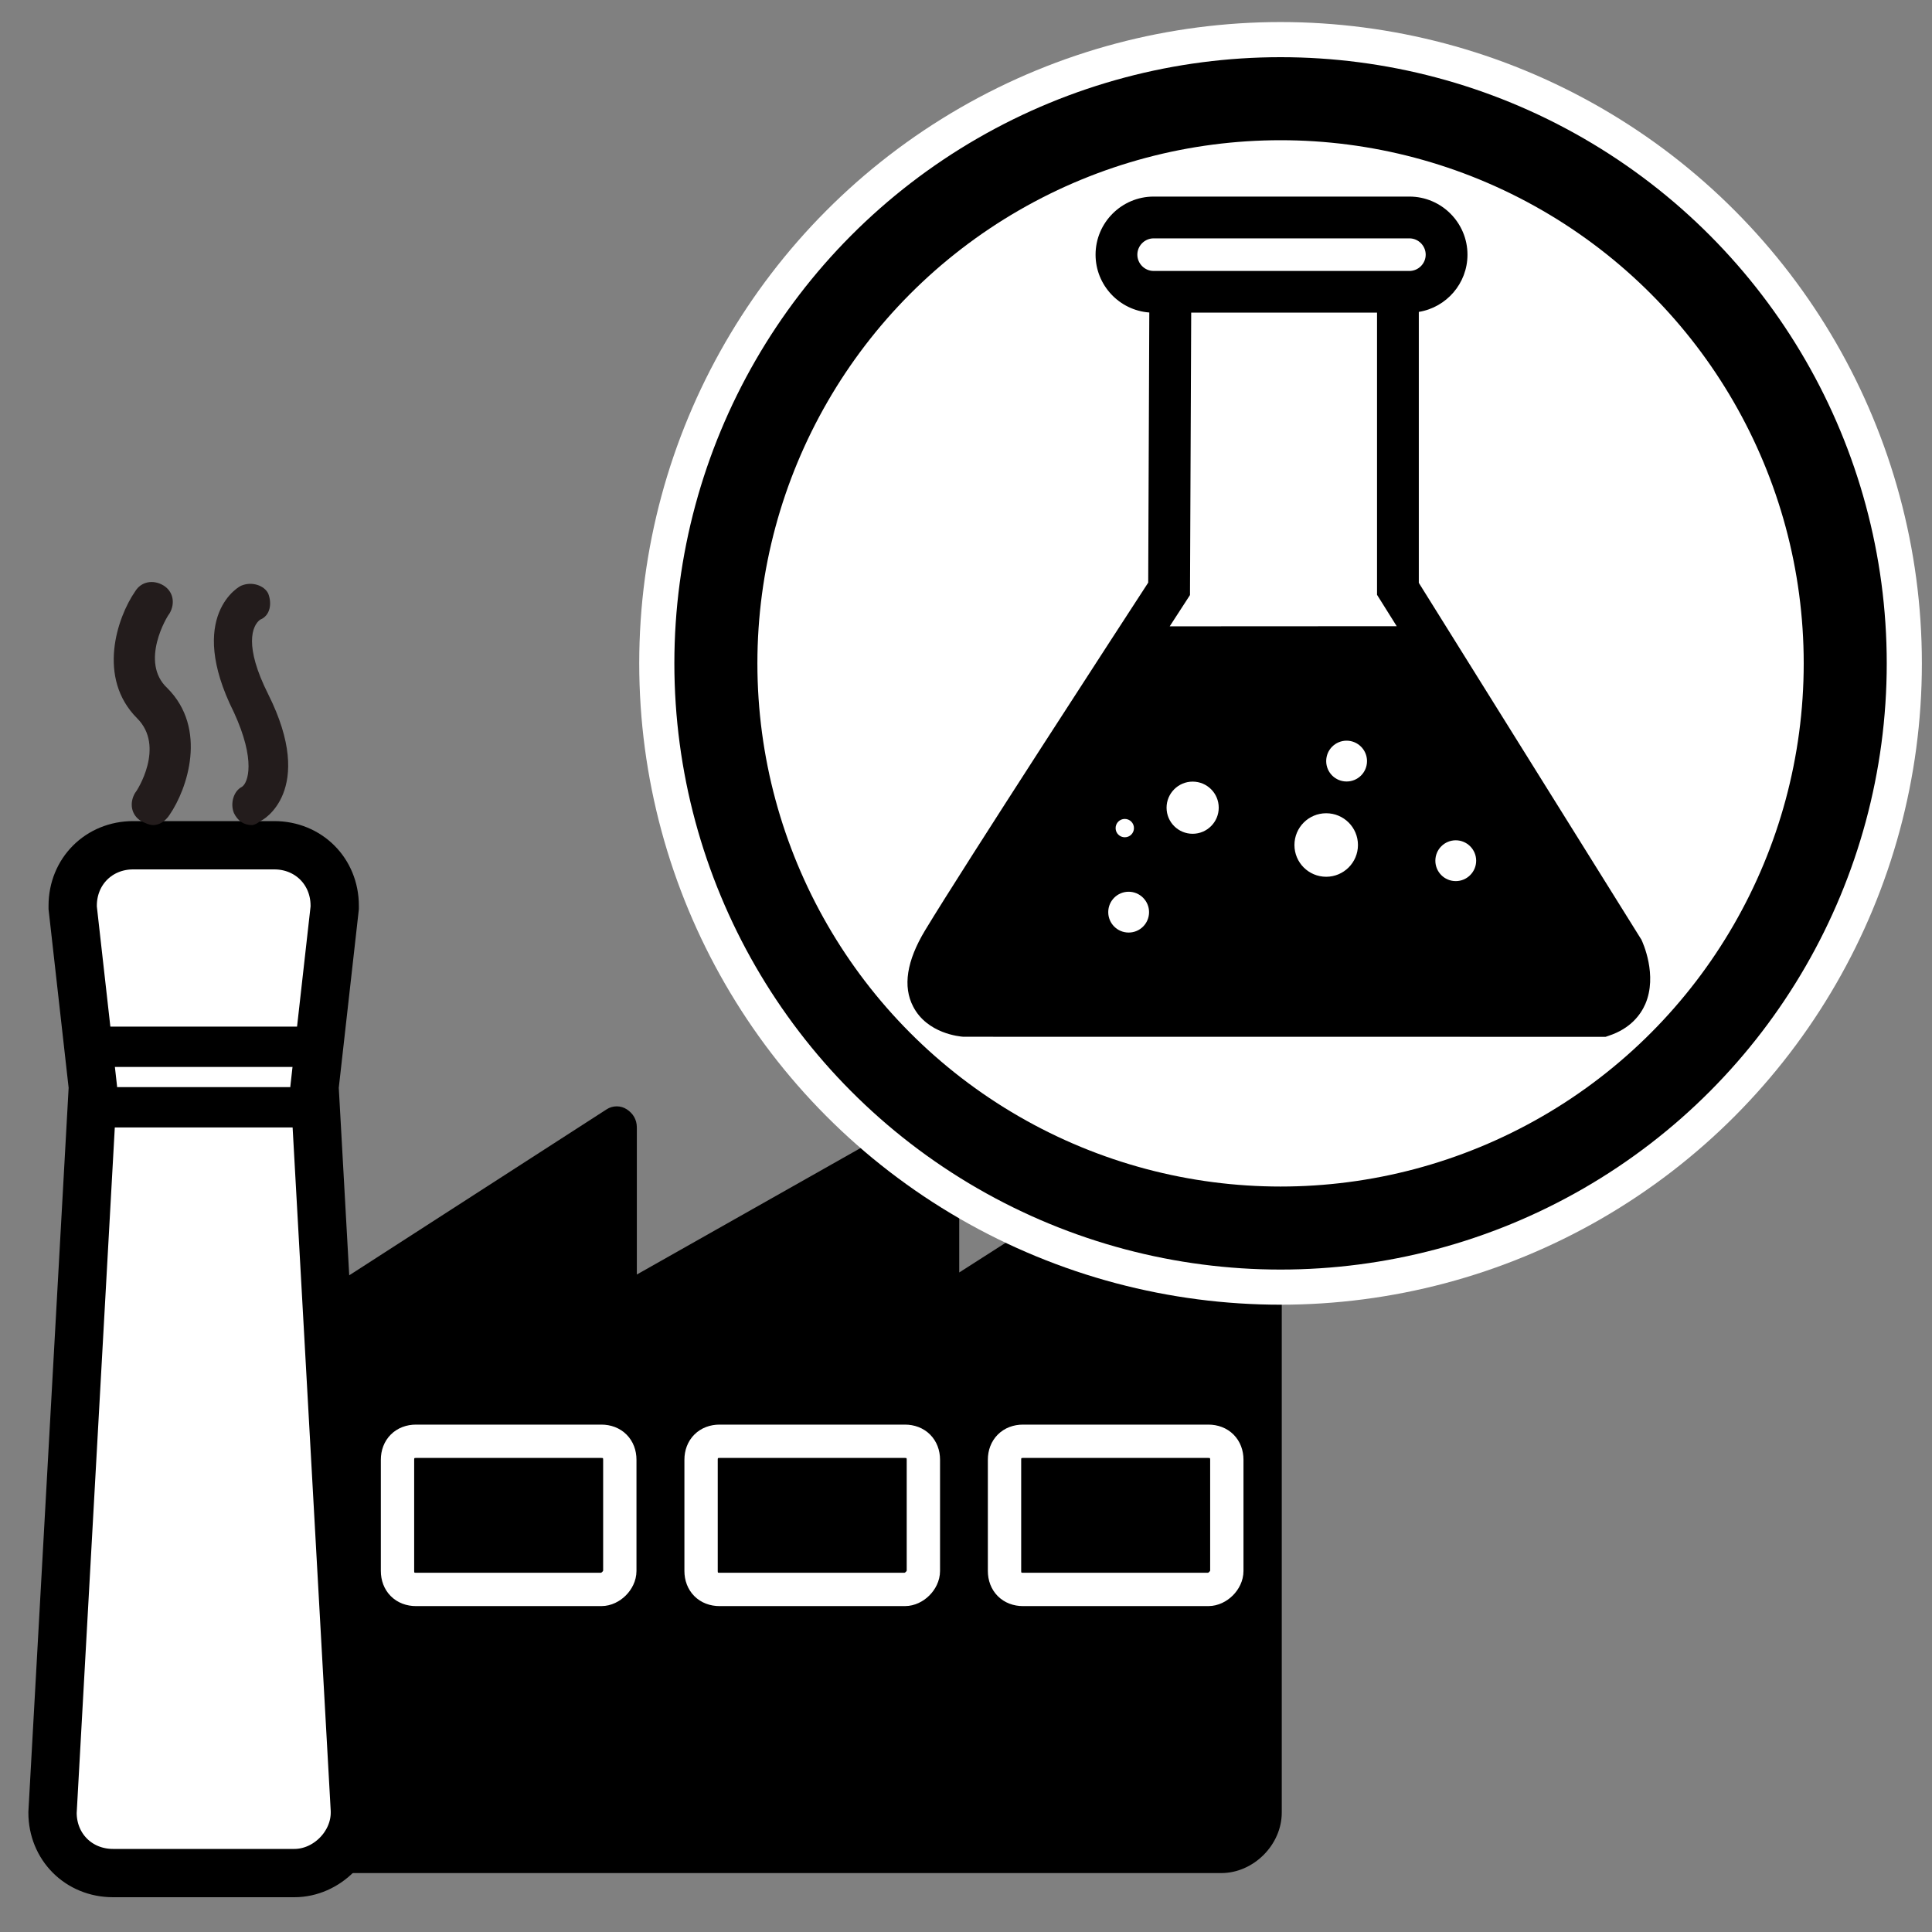 <?xml version="1.0" encoding="UTF-8" standalone="no"?>
<svg
   viewBox="0 0 16 16"
   x="0px"
   y="0px"
   version="1.1"
   id="svg5"
   sodipodi:docname="dv-industry_tech.svg"
   width="16"
   height="16"
   inkscape:version="1.4.2 (f4327f4, 2025-05-13)"
   xmlns:inkscape="http://www.inkscape.org/namespaces/inkscape"
   xmlns:sodipodi="http://sodipodi.sourceforge.net/DTD/sodipodi-0.dtd"
   xmlns="http://www.w3.org/2000/svg"
   xmlns:svg="http://www.w3.org/2000/svg"
   xmlns:rdf="http://www.w3.org/1999/02/22-rdf-syntax-ns#"
   xmlns:cc="http://creativecommons.org/ns#"
   xmlns:dc="http://purl.org/dc/elements/1.1/">
  <rect x="0" y="0" width="16" height="16" fill="#808080" stroke="none"/>
  <defs
     id="defs5">
    <linearGradient
       id="swatch7"
       inkscape:swatch="solid">
      <stop
         style="stop-color:#ffffff;stop-opacity:1;"
         offset="0"
         id="stop7" />
    </linearGradient>
  </defs>
  <sodipodi:namedview
     id="namedview5"
     pagecolor="#ffffff"
     bordercolor="#000000"
     borderopacity="0.25"
     inkscape:showpageshadow="2"
     inkscape:pageopacity="0.0"
     inkscape:pagecheckerboard="0"
     inkscape:deskcolor="#d1d1d1"
     inkscape:zoom="45.254834"
     inkscape:cx="9.1813396"
     inkscape:cy="8.783592"
     inkscape:window-width="1920"
     inkscape:window-height="1009"
     inkscape:window-x="2872"
     inkscape:window-y="-8"
     inkscape:window-maximized="1"
     inkscape:current-layer="svg5"
     showguides="true" />
  <title
     id="title1">glyph</title>
  <path
     d="m 10.448,15.011 c 0,0.184 -0.15,0.334 -0.334,0.334 H 2.771 c -0.184,0 -0.334,-0.15 -0.334,-0.334 v -3.838 c 0,-0.184 0.15,-0.334 0.334,-0.334 l 2.336,-1.502 v 1.502 l 2.67,-1.502 V 10.839 L 10.115,9.337 c 0.184,0 0.334,0.15 0.334,0.334 z"
     fill="#e96a60"
     id="path1"
     style="fill:none;fill-opacity:1;stroke-width:0.013" />
  <path
     d="M 10.115,15.512 H 2.771 c -0.284,0 -0.141,-0.202 -0.157,-0.485 -0.173,-1.475 -0.292,-3.149 0.107,-4.355 l 2.303,-1.485 c 0.05,-0.033 0.117,-0.033 0.167,0 0.05,0.033 0.083,0.083 0.083,0.15 v 1.218 l 2.42,-1.368 c 0.05,-0.033 0.117,-0.033 0.167,0 0.05,0.033 0.083,0.083 0.083,0.15 V 10.538 L 10.031,9.203 c 0.033,-0.017 0.05,-0.033 0.083,-0.033 0.284,0 0.501,0.217 0.501,0.501 v 5.34 c 0,0.267 -0.234,0.501 -0.501,0.501 z"
     fill="#231c1c"
     id="path2"
     style="fill:#000000;fill-opacity:1;stroke-width:0.013"
     sodipodi:nodetypes="csscccsccssccssssc" />
  <path
     d="m 2.771,15.011 c 0,0.184 -0.15,0.334 -0.334,0.334 h -1.502 c -0.184,0 -0.334,-0.15 -0.334,-0.334 L 0.936,9.003 0.769,7.501 c 0,-0.184 0.15,-0.334 0.334,-0.334 h 1.168 c 0.184,0 0.334,0.15 0.334,0.334 l -0.167,1.502 z"
     fill="#e96a60"
     id="path3"
     style="fill:none;fill-opacity:1;stroke-width:0.013" />
  <path
     d="m 2.438,15.512 h -1.502 c -0.284,0 -0.501,-0.217 -0.501,-0.501 L 0.769,9.003 0.602,7.518 v -0.017 c 0,-0.284 0.217,-0.501 0.501,-0.501 h 1.168 c 0.284,0 0.501,0.217 0.501,0.501 v 0.017 l -0.167,1.485 0.334,5.991 v 0.017 c 0,0.267 -0.234,0.501 -0.501,0.501 z"
     fill="#231c1c"
     id="path4"
     style="stroke-width:0.4;fill:#ffffff;fill-opacity:1;stroke:#000000;stroke-opacity:1;stroke-dasharray:none"
     sodipodi:nodetypes="sscccsssscccss" />
  <path
     d="M 0.67,9.003 H 2.703 V 9.337 H 0.67 Z m 0,-0.501 H 2.703 V 8.836 H 0.67 Z"
     fill="#231c1c"
     id="path5"
     style="fill:#000000;fill-opacity:1;stroke-width:0.015;stroke-dasharray:none" />
  <path
     d="m 1.269,6.833 c -0.033,0 -0.067,-0.017 -0.1,-0.033 -0.083,-0.05 -0.1,-0.15 -0.05,-0.234 0.017,-0.017 0.25,-0.384 0.017,-0.617 -0.334,-0.334 -0.167,-0.834 -0.017,-1.051 0.05,-0.083 0.15,-0.1 0.234,-0.05 0.083,0.05 0.1,0.15 0.05,0.234 -0.017,0.017 -0.25,0.401 -0.017,0.617 0.334,0.334 0.167,0.834 0.017,1.051 -0.033,0.05 -0.083,0.083 -0.134,0.083 z"
     fill="#231c1c"
     id="path12"
     style="stroke-width:0.013" />
  <path
     d="m 2.087,6.833 c -0.067,0 -0.117,-0.033 -0.15,-0.1 -0.033,-0.083 0,-0.184 0.067,-0.217 0.05,-0.033 0.117,-0.217 -0.067,-0.617 -0.401,-0.801 0.05,-1.051 0.067,-1.051 0.083,-0.033 0.184,0 0.217,0.067 0.033,0.083 0.017,0.184 -0.067,0.217 -0.067,0.05 -0.134,0.217 0.067,0.617 0.401,0.801 -0.05,1.051 -0.067,1.051 -0.017,0.017 -0.05,0.033 -0.067,0.033 z"
     fill="#231c1c"
     id="path13"
     style="stroke-width:0.013" />
  <path
     d="M 4.98,13.163 H 3.445 c -0.092,0 -0.153,-0.061 -0.153,-0.153 v -0.921 c 0,-0.092 0.061,-0.153 0.153,-0.153 h 1.535 c 0.092,0 0.153,0.061 0.153,0.153 v 0.921 c 0,0.077 -0.077,0.153 -0.153,0.153 z"
     fill="#231c1c"
     id="path7"
     style="fill:#000000;fill-opacity:1;stroke:#ffffff;stroke-width:0.276;stroke-dasharray:none;stroke-opacity:1"
     sodipodi:nodetypes="csssssssc" />
  <path
     d="M 7.494,13.163 H 5.959 c -0.092,0 -0.153,-0.061 -0.153,-0.153 v -0.921 c 0,-0.092 0.061,-0.153 0.153,-0.153 h 1.535 c 0.092,0 0.153,0.061 0.153,0.153 v 0.921 c 0,0.077 -0.077,0.153 -0.153,0.153 z"
     fill="#231c1c"
     id="path9"
     style="fill:#000000;fill-opacity:1;stroke:#ffffff;stroke-width:0.276;stroke-dasharray:none;stroke-opacity:1"
     sodipodi:nodetypes="csssssssc" />
  <path
     d="M 10.007,13.163 H 8.472 c -0.092,0 -0.153,-0.061 -0.153,-0.153 v -0.921 c 0,-0.092 0.061,-0.153 0.153,-0.153 h 1.535 c 0.092,0 0.153,0.061 0.153,0.153 v 0.921 c 0,0.077 -0.077,0.153 -0.153,0.153 z"
     fill="#231c1c"
     id="path11"
     style="fill:#000000;fill-opacity:1;stroke:#ffffff;stroke-width:0.276;stroke-dasharray:none;stroke-opacity:1"
     sodipodi:nodetypes="csssssssc" />
  <g
     id="g2"
     transform="matrix(1.2,0,0,1.2,-2.919,-0.235)">
    <circle
       style="fill:#ffffff;fill-opacity:1;stroke:#ffffff;stroke-width:1.006;stroke-dasharray:none;stroke-opacity:1"
       id="path2-4"
       cx="11.27"
       cy="4.774"
       r="3.923" />
    <circle
       style="fill:none;stroke:#000000;stroke-width:0.573"
       id="path2-5"
       cx="11.27"
       cy="4.774"
       r="3.897" />
  </g>
  <path
     d="M 13.591,7.778 11.75,4.827 V 2.583 c 0.228,-0.037 0.403,-0.235 0.403,-0.474 0,-0.265 -0.216,-0.481 -0.481,-0.481 H 9.554 c -0.265,0 -0.481,0.216 -0.481,0.481 0,0.253 0.197,0.461 0.445,0.479 l -0.009,2.237 c -0.214,0.329 -1.52,2.337 -1.848,2.88 -0.152,0.252 -0.186,0.465 -0.098,0.632 0.116,0.223 0.385,0.247 0.415,0.249 l 5.319,5.667e-4 0.026,-0.009 c 0.182,-0.06 0.265,-0.176 0.303,-0.263 0.102,-0.238 -0.02,-0.508 -0.035,-0.538 z M 9.315,6.782 c 0.042,0 0.076,0.034 0.076,0.076 0,0.042 -0.034,0.076 -0.076,0.076 -0.042,0 -0.076,-0.034 -0.076,-0.076 0,-0.042 0.034,-0.076 0.076,-0.076 z m 0.032,0.941 c -0.094,0 -0.169,-0.076 -0.169,-0.169 0,-0.094 0.076,-0.169 0.169,-0.169 0.093,0 0.169,0.076 0.169,0.169 0,0.093 -0.075,0.169 -0.169,0.169 z M 9.877,6.905 c -0.119,0 -0.216,-0.096 -0.216,-0.216 0,-0.119 0.097,-0.216 0.216,-0.216 0.119,0 0.216,0.096 0.216,0.216 0,0.119 -0.097,0.216 -0.216,0.216 z m 1.106,0.356 c -0.145,0 -0.263,-0.117 -0.263,-0.263 0,-0.145 0.117,-0.263 0.263,-0.263 0.145,0 0.263,0.117 0.263,0.263 0,0.145 -0.118,0.263 -0.263,0.263 z m 0.169,-0.789 c -0.094,0 -0.169,-0.076 -0.169,-0.169 0,-0.094 0.076,-0.169 0.169,-0.169 0.093,0 0.169,0.076 0.169,0.169 0,0.094 -0.076,0.169 -0.169,0.169 z M 9.687,5.187 C 9.772,5.056 9.855,4.928 9.855,4.928 l 0.01,-2.339 h 1.539 v 2.337 l 0.163,0.26 z M 9.554,2.244 c -0.074,0 -0.135,-0.061 -0.135,-0.135 0,-0.074 0.061,-0.135 0.135,-0.135 h 2.118 c 0.074,0 0.135,0.061 0.135,0.135 0,0.074 -0.061,0.135 -0.135,0.135 z m 2.502,5.053 c -0.094,0 -0.169,-0.076 -0.169,-0.169 0,-0.094 0.076,-0.169 0.169,-0.169 0.093,0 0.169,0.076 0.169,0.169 0,0.093 -0.076,0.169 -0.169,0.169 z"
     id="path1-1"
     style="stroke-width:0.073" />
</svg>
